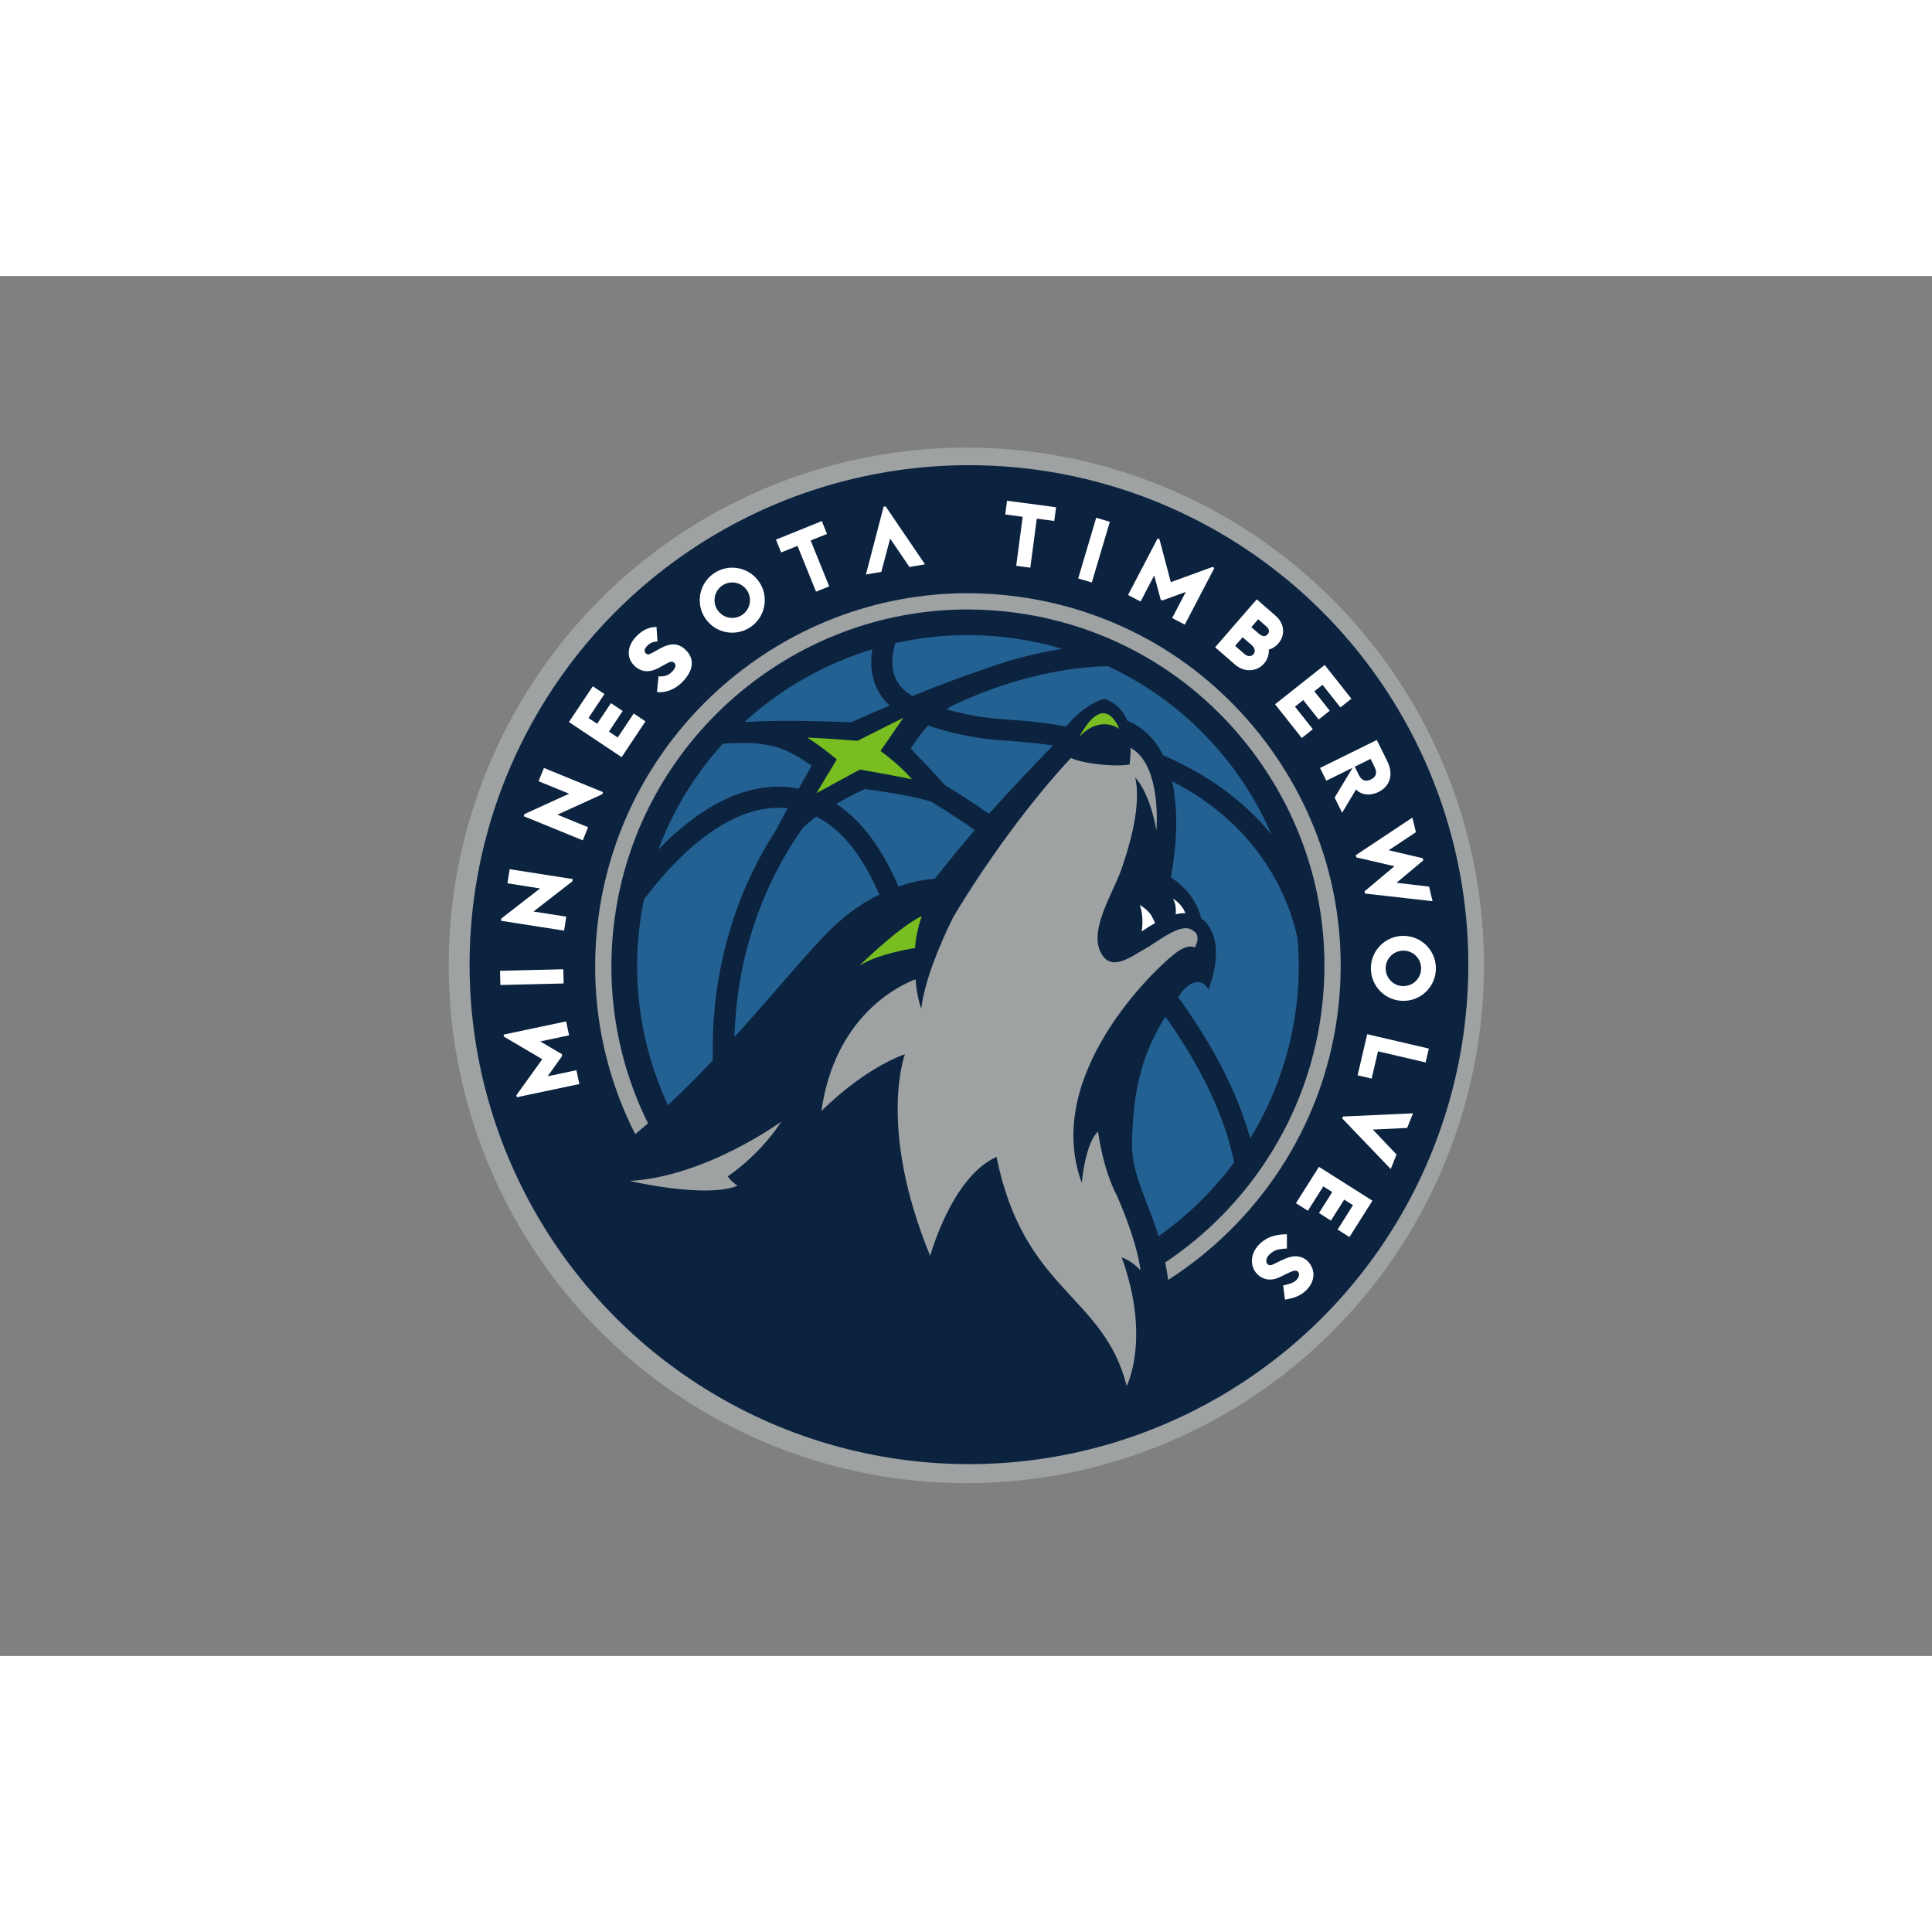 <svg width="150" height="150" clip-rule="evenodd" fill-rule="evenodd" viewBox="0 0 560 400" xmlns="http://www.w3.org/2000/svg"><rect x="0" y="0" width="560" height="400" fill="#808080" stroke="none"/><ellipse cx="280.099" cy="199.823" fill="#9ea2a2" rx="150.034" ry="150.076" stroke-width="1.403"/><ellipse cx="280.856" cy="199.612" fill="#0c2340" rx="144.745" ry="144.773" stroke-width="1.403"/><path d="m281.123 104.081c-7.344-.042-14.592.766-21.617 2.354-.647 2.09-1.522 6.162-.055 9.865.885 2.232 2.601 4.041 5.017 5.448 6.628-2.699 13.825-5.458 20.767-7.779 8.765-3.201 16.553-4.963 22.606-5.895l-.477-.15c-4.306-1.253-8.625-2.19-12.943-2.826-4.451-.655-8.892-.989-13.299-1.016zm-28.299 4.122c-13.701 4.156-26.347 11.327-36.94 20.985.463 0 .983.015 1.473.027 9.078-.539 22.001-.167 29.385.132 3.117-1.401 6.911-3.069 11.119-4.853-1.832-1.701-3.226-3.692-4.129-5.992-1.429-3.65-1.375-7.358-.908-10.298zm68.17 4.828-.004.112c-.265-.007-20.42-.468-45.368 11.63-.439.255-.87.53-1.295.819 7.814 2.288 14.271 2.756 18.907 3.073 1.093.076 2.062.142 2.905.22l.692.06c3.013.255 7.225.734 12.186 1.621 3.689-4.521 8.145-7.336 11.144-8.002 3.539 1.326 5.346 3.392 6.632 6.339 4.901 2.055 8.183 5.674 10.345 9.998 11.341 4.939 22.743 12.251 31.458 23.081-9.133-21.116-25.763-38.835-47.601-48.951v-.001zm-51.972 17.249c-2.063 2.281-3.761 4.689-5.036 6.713 2.589 2.696 7.538 7.876 9.991 10.634 4.235 2.549 8.482 5.311 12.694 8.263 6.706-7.552 12.665-13.678 18.542-19.828-2.854-.407-5.811-.746-8.894-1.01l-.764-.065c-.794-.079-1.713-.137-2.739-.21-5.282-.356-13.675-1.009-23.792-4.497h-.001zm-53.348 5.072c-2.466-.004-4.557.087-6.144.196-7.949 8.749-14.359 19.095-18.71 30.719 9.746-10.115 24.405-20.87 40.689-17.686 1.288-2.285 2.591-4.573 3.776-6.652-5.086-3.334-8.262-5.751-17.026-6.538-.901-.025-1.765-.038-2.585-.039zm124.068 11.105c2.909 13.034-.391 27.843-.391 27.843s7.086 4.101 8.807 11.924c.007.004.945.403 1.69 1.554 1.981 2.428 4.507 8.032.445 19.05 0 0-2.41-5.144-7.51.394-.44.613-.864 1.22-1.282 1.819 9.714 13.369 17.114 27.32 20.882 40.94 4.322-7.084 7.807-14.84 10.24-23.191 3.383-11.624 4.442-23.369 3.494-34.756-2.467-11.372-10.499-32.318-36.373-45.579h-.001zm-89.06 2.229c-2.623 1.254-5.497 2.714-8.269 4.317 7.803 5.118 13.61 13.774 18.029 23.942 6.204-2.155 10.486-2.198 10.486-2.198 4.167-5.301 8.015-9.949 11.625-14.149-4.17-2.916-8.367-5.644-12.554-8.151-4.592-1.652-15.557-3.246-19.318-3.761v-.001zm-25.792 5.455c-17.072.569-32.159 18.384-38.25 26.638-4.257 20.716-1.432 41.481 6.974 59.575 4.517-4.233 8.861-8.615 12.994-12.982-.324-13.75 1.521-27.007 5.545-39.678 3.376-10.621 7.92-19.598 12.756-27.08.734-1.449 1.961-3.721 3.418-6.351-1.153-.123-2.3-.16-3.439-.122h.001zm11.749 2.563c-1.46 1.058-2.782 2.143-3.892 3.235-11.16 15.7-19.107 36.202-19.876 60.676 11.921-13.125 21.732-25.286 28.424-31.726 4.637-4.458 9.324-7.507 13.567-9.596-4.438-10.234-10.298-18.595-18.222-22.59v.001zm101.156 57.956c-6.252 10.158-9.324 19.715-9.674 36.481-.192 9.183 4.334 16.258 7.695 27.178 8.326-5.865 15.752-13.065 21.91-21.413-2.767-13.713-9.974-28.211-19.931-42.246z" fill="#236192"/><path d="m319.893 126.748c-1.843-.053-4.211 1.598-7.114 6.886 6.196-6.635 11.648-2.359 11.648-2.359-.662-1.575-2.164-4.458-4.533-4.526zm-58.051 1.31-13.296 6.674s-9.517-.784-14.521-.931c4.563 2.943 8.523 6.325 8.523 6.325l-5.884 9.763 12.55-6.825s7.92 1.334 15.132 2.805c-4.122-4.709-9.136-8.192-9.136-8.192l6.632-9.617v-.001zm5.353 57.436c-7.248 3.622-18.146 14.485-18.146 14.485 5.254-3.575 16.174-5.189 16.174-5.189.226-4.479 1.972-9.297 1.972-9.297z" fill="#78be20"/><path d="m280.436 91.947c-53.61 0-99.561 40.111-106.894 93.292-3.044 22.084.7 44.061 10.594 63.518 1.239-1.031 2.472-2.086 3.692-3.155-9.08-18.354-12.48-38.987-9.618-59.721 7.009-50.867 50.957-89.222 102.226-89.222 4.724 0 9.513.328 14.233.979 27.298 3.763 51.519 17.961 68.204 39.985 16.686 22.019 23.805 49.181 20.04 76.477-4.152 30.121-21.256 55.849-45.156 71.831.323 1.605.609 3.291.846 5.064 25.912-16.608 44.534-44.026 48.979-76.251 3.933-28.542-3.511-56.943-20.957-79.967-17.447-23.024-42.769-37.87-71.312-41.803-4.932-.68-9.938-1.028-14.877-1.028h.001zm47.193 44.781c.215.673-.028 3.041-.22 4.905l-.028-.039c-4.326.786-13.861-.293-16.954-1.916-11.725 12.576-24.508 30.072-34.127 46.144-4.172 8.495-8.262 18.466-9.283 26.567 0 0-1.328-3.664-1.641-8.549-5.325 2.056-23.419 10.948-27.293 38.219 0 0 11.505-11.867 24.219-16.493 0 0-8.054 21.092 7.318 58.468 0 0 6.222-22.921 19.235-28.702 7.882 39.139 30.985 39.779 37.724 66.41 0 0 7.058-13.795-1.438-37.241 0 0 2.932.815 5.413 3.744 0 0-.386-6.856-6.796-21.655-4.179-7.922-5.489-18.609-5.489-18.609-3.752 3.4-4.709 14.884-4.709 14.884-11.47-31.117 21.084-61.952 27.024-66.502 2.902-2.225 4.688-2.258 5.769-1.727 1.117-2.316 1.017-3.8-.327-4.768 0 0-.568-.386-.693-.45-3.455-1.845-9.646 3.528-13.689 5.752-4.04 2.225-9.928 6.967-12.804.436-2.874-6.531 3.738-16.747 6.027-23.172 5.054-14.213 5.239-22.576 4.17-27.103 4.672 5.273 6.14 15.382 6.14 15.382s1.735-18.982-7.546-23.982l-.001-.003zm-101.205 108.399s-21.702 15.902-43.895 17.174c0 0 21.963 5.176 31.249 1.382-.892-.584-1.889-1.425-2.88-2.688 0 0 8.97-5.775 15.477-15.753l.048-.115z" fill="#9ea2a2"/><path d="m291.895 65.144-.529 3.979 5.068.673-1.882 14.205 4.082.543 1.884-14.209 5.066.673.526-3.978-14.215-1.887zm-35.19 1.624-.586.098-5.124 19.661 4.463-.771 2.551-9.648 5.611 8.241 4.497-.777zm61.035 3.301-5.217 17.59 3.947 1.171 5.217-17.587-3.947-1.175zm-79.531.968-13.29 5.379 1.504 3.719 4.735-1.915 5.378 13.281 3.818-1.54-5.375-13.288 4.735-1.916zm97.343 4.998-8.577 16.425 3.629 1.899 3.953-7.57 1.871 7.011.473.25 6.814-2.481-3.954 7.57 3.662 1.913 8.576-16.427-.554-.29-12.083 4.413-3.254-12.342-.024-.09zm-123.305 8.507c-5.205 0-9.425 4.219-9.425 9.425 0 5.205 4.219 9.422 9.425 9.422 5.205 0 9.426-4.216 9.426-9.422 0-5.205-4.221-9.425-9.426-9.425zm0 4.282c2.842 0 5.141 2.3 5.141 5.142 0 2.838-2.299 5.144-5.141 5.144s-5.142-2.306-5.142-5.144c0-2.842 2.3-5.142 5.142-5.142zm152.034 4.901-2.686 3.093-1.833 2.108-.146.168-2.539 2.922-2.178 2.511-2.689 3.09 3.093 2.688 2.682 2.33c1.175 1.02 2.551 1.585 3.986 1.63 1.699.053 3.317-.658 4.438-1.953.983-1.129 1.453-2.557 1.355-4.021 1.035-.279 1.986-.868 2.739-1.734 1.156-1.328 1.627-2.964 1.326-4.594-.244-1.324-.975-2.526-2.171-3.563l-2.284-1.989zm.404 5.778 2.288 1.988c.961.835 1.104 1.614.438 2.382-.818.941-1.84.4-2.556-.222l-2.149-1.867 1.978-2.281zm-174.392 2.233-.362.007c-2.051.06-3.985 1.066-5.747 2.986-1.111 1.216-1.79 2.651-1.917 4.047-.154 1.634.449 3.122 1.739 4.305 1.999 1.829 4.348 1.953 7.183.372l1.972-1.091c1.023-.575 1.685-.794 2.23-.289.655.593.498 1.436-.461 2.502l-.029.031c-1.271 1.386-2.709 1.491-3.679 1.449l-.351-.015-.447 4.574.389.02c1.523.081 4.508-.247 7.339-3.344l.08-.086c1.438-1.6 2.204-3.184 2.284-4.709.083-1.585-.575-3.023-1.953-4.284-2.044-1.87-4.268-1.909-7.434-.136l-2.209 1.234c-.814.459-1.283.477-1.737.06-.53-.485-.432-1.234.261-2.003l.007-.011c.795-.865 1.668-1.31 2.755-1.396l.366-.027-.278-4.197zm169.89 2.969 2.525 2.194c1.038.899 1.283 1.972.624 2.728-.659.753-1.721.722-2.648-.083l-2.682-2.334zm23.785 8.039-14.384 11.388 7.739 9.778 3.211-2.542-5.181-6.549 2.408-1.903 4.462 5.636 3.214-2.54-4.465-5.636 2.372-1.878 5.18 6.548 3.187-2.522-7.74-9.779h-.001zm-212.137 6.169-6.917 10.374 15.263 10.178 6.918-10.374-3.406-2.274-4.634 6.949-2.556-1.7 3.991-5.985-3.409-2.274-3.989 5.984-2.518-1.676 4.633-6.95-3.378-2.251h.001zm227.244 15.578-16.453 8.109 1.818 3.696 7.615-3.752-5.203 8.646 2.17 4.399s3.763-6.337 4.03-6.755c1.574 1.665 4.159 1.889 6.448.764 3.432-1.693 4.514-5.093 2.606-8.959zm-1.801 5.482 1.161 2.361c.832 1.69.44 2.861-1.055 3.598-1.512.746-2.704.353-3.536-1.337l-1.164-2.361zm-239.602 2.627-1.57 3.842 8.862 3.62-12.921 5.894-.25.619 17.125 6.999 1.551-3.796-8.904-3.636 12.98-5.918.25-.623-17.124-7.002zm251.721 14.384-16.407 10.897.153.635 11.046 2.566-8.67 7.281.153.64 19.57 2.213-1.021-4.223-9.418-1.111 7.747-6.496-.149-.623-9.873-2.32 7.889-5.224-1.02-4.236zm-261.666 14.958-.638 4.096 9.457 1.477-11.217 8.715-.101.663 18.278 2.86.635-4.054-9.5-1.487 11.264-8.747.105-.663zm192.233 8.507c.903 1.397.936 3.327.829 4.562 1.212-.299 2.119-.344 2.793-.299-.199-.555-.577-1.389-1.254-2.213-.964-1.17-2.368-2.048-2.368-2.048v-.001zm-9.572 1.849c1.007 2.985.794 6.005.55 7.681 1.411-.972 2.695-1.773 3.863-2.428-.213-.508-.541-1.234-1.038-2.115-.933-1.675-3.375-3.138-3.375-3.138zm76.39 8.966c-5.207 0-9.425 4.221-9.425 9.426s4.218 9.419 9.425 9.419c5.205 0 9.426-4.214 9.426-9.419s-4.221-9.426-9.426-9.426zm0 4.284c2.842 0 5.144 2.3 5.144 5.142 0 2.838-2.302 5.141-5.144 5.141s-5.142-2.303-5.142-5.141c0-2.842 2.3-5.142 5.142-5.142zm-243.502 5.403-18.339.438.098 4.118 18.337-.438-.097-4.118zm.818 15.107-18.128 3.831.13.613 11.088 6.518-7.454 10.363-.055.074.125.586 18.13-3.828-.847-4.009-8.352 1.765 4.223-5.9-.115-.526-6.248-3.682 8.356-1.765-.854-4.041zm232.197 3.717-2.78 11.912 4.066.948 1.845-7.9 13.8 3.219.937-4.013-17.867-4.166zm13.276 22.932-20.297.919-.222.554 14.062 14.665 1.683-4.205-6.879-7.231 9.953-.461 1.699-4.239v-.001zm-27.264 15.507-6.667 10.54 3.459 2.188 4.466-7.058 2.595 1.64-3.842 6.081 3.459 2.188 3.849-6.076 2.554 1.614-4.463 7.06 3.427 2.17 6.667-10.54-15.502-9.805-.001-.001zm-9.29 19.535c-.327 0-3.268.024-5.275 1-1.053.511-1.971 1.161-2.72 1.915-.959.964-1.637 2.096-1.957 3.301-.53 2.017.053 4.128 1.521 5.517 1.411 1.328 3.392 1.751 5.304 1.126.633-.206 1.37-.569 2.225-.99 1.006-.492 2.522-1.272 3.222-1.313 1.689-.1 1.648 2.333-.512 3.39-.802.387-2.177.788-2.891.879l.516 4.128c.283-.034 2.782-.37 4.557-1.466 3.037-1.875 3.63-4.268 3.707-5.529.08-1.189-.417-2.946-1.7-4.18-1.084-1.042-2.546-1.525-4.111-1.363-1.439.151-3.131.986-4.625 1.718-.655.321-1.328.652-1.683.77-.461.15-.853.084-1.153-.198-.282-.267-.522-.78-.352-1.424.257-.959 1.177-1.91 2.469-2.539.865-.421 2.578-.581 3.452-.581l.007-4.162z" fill="#fff"/></svg>